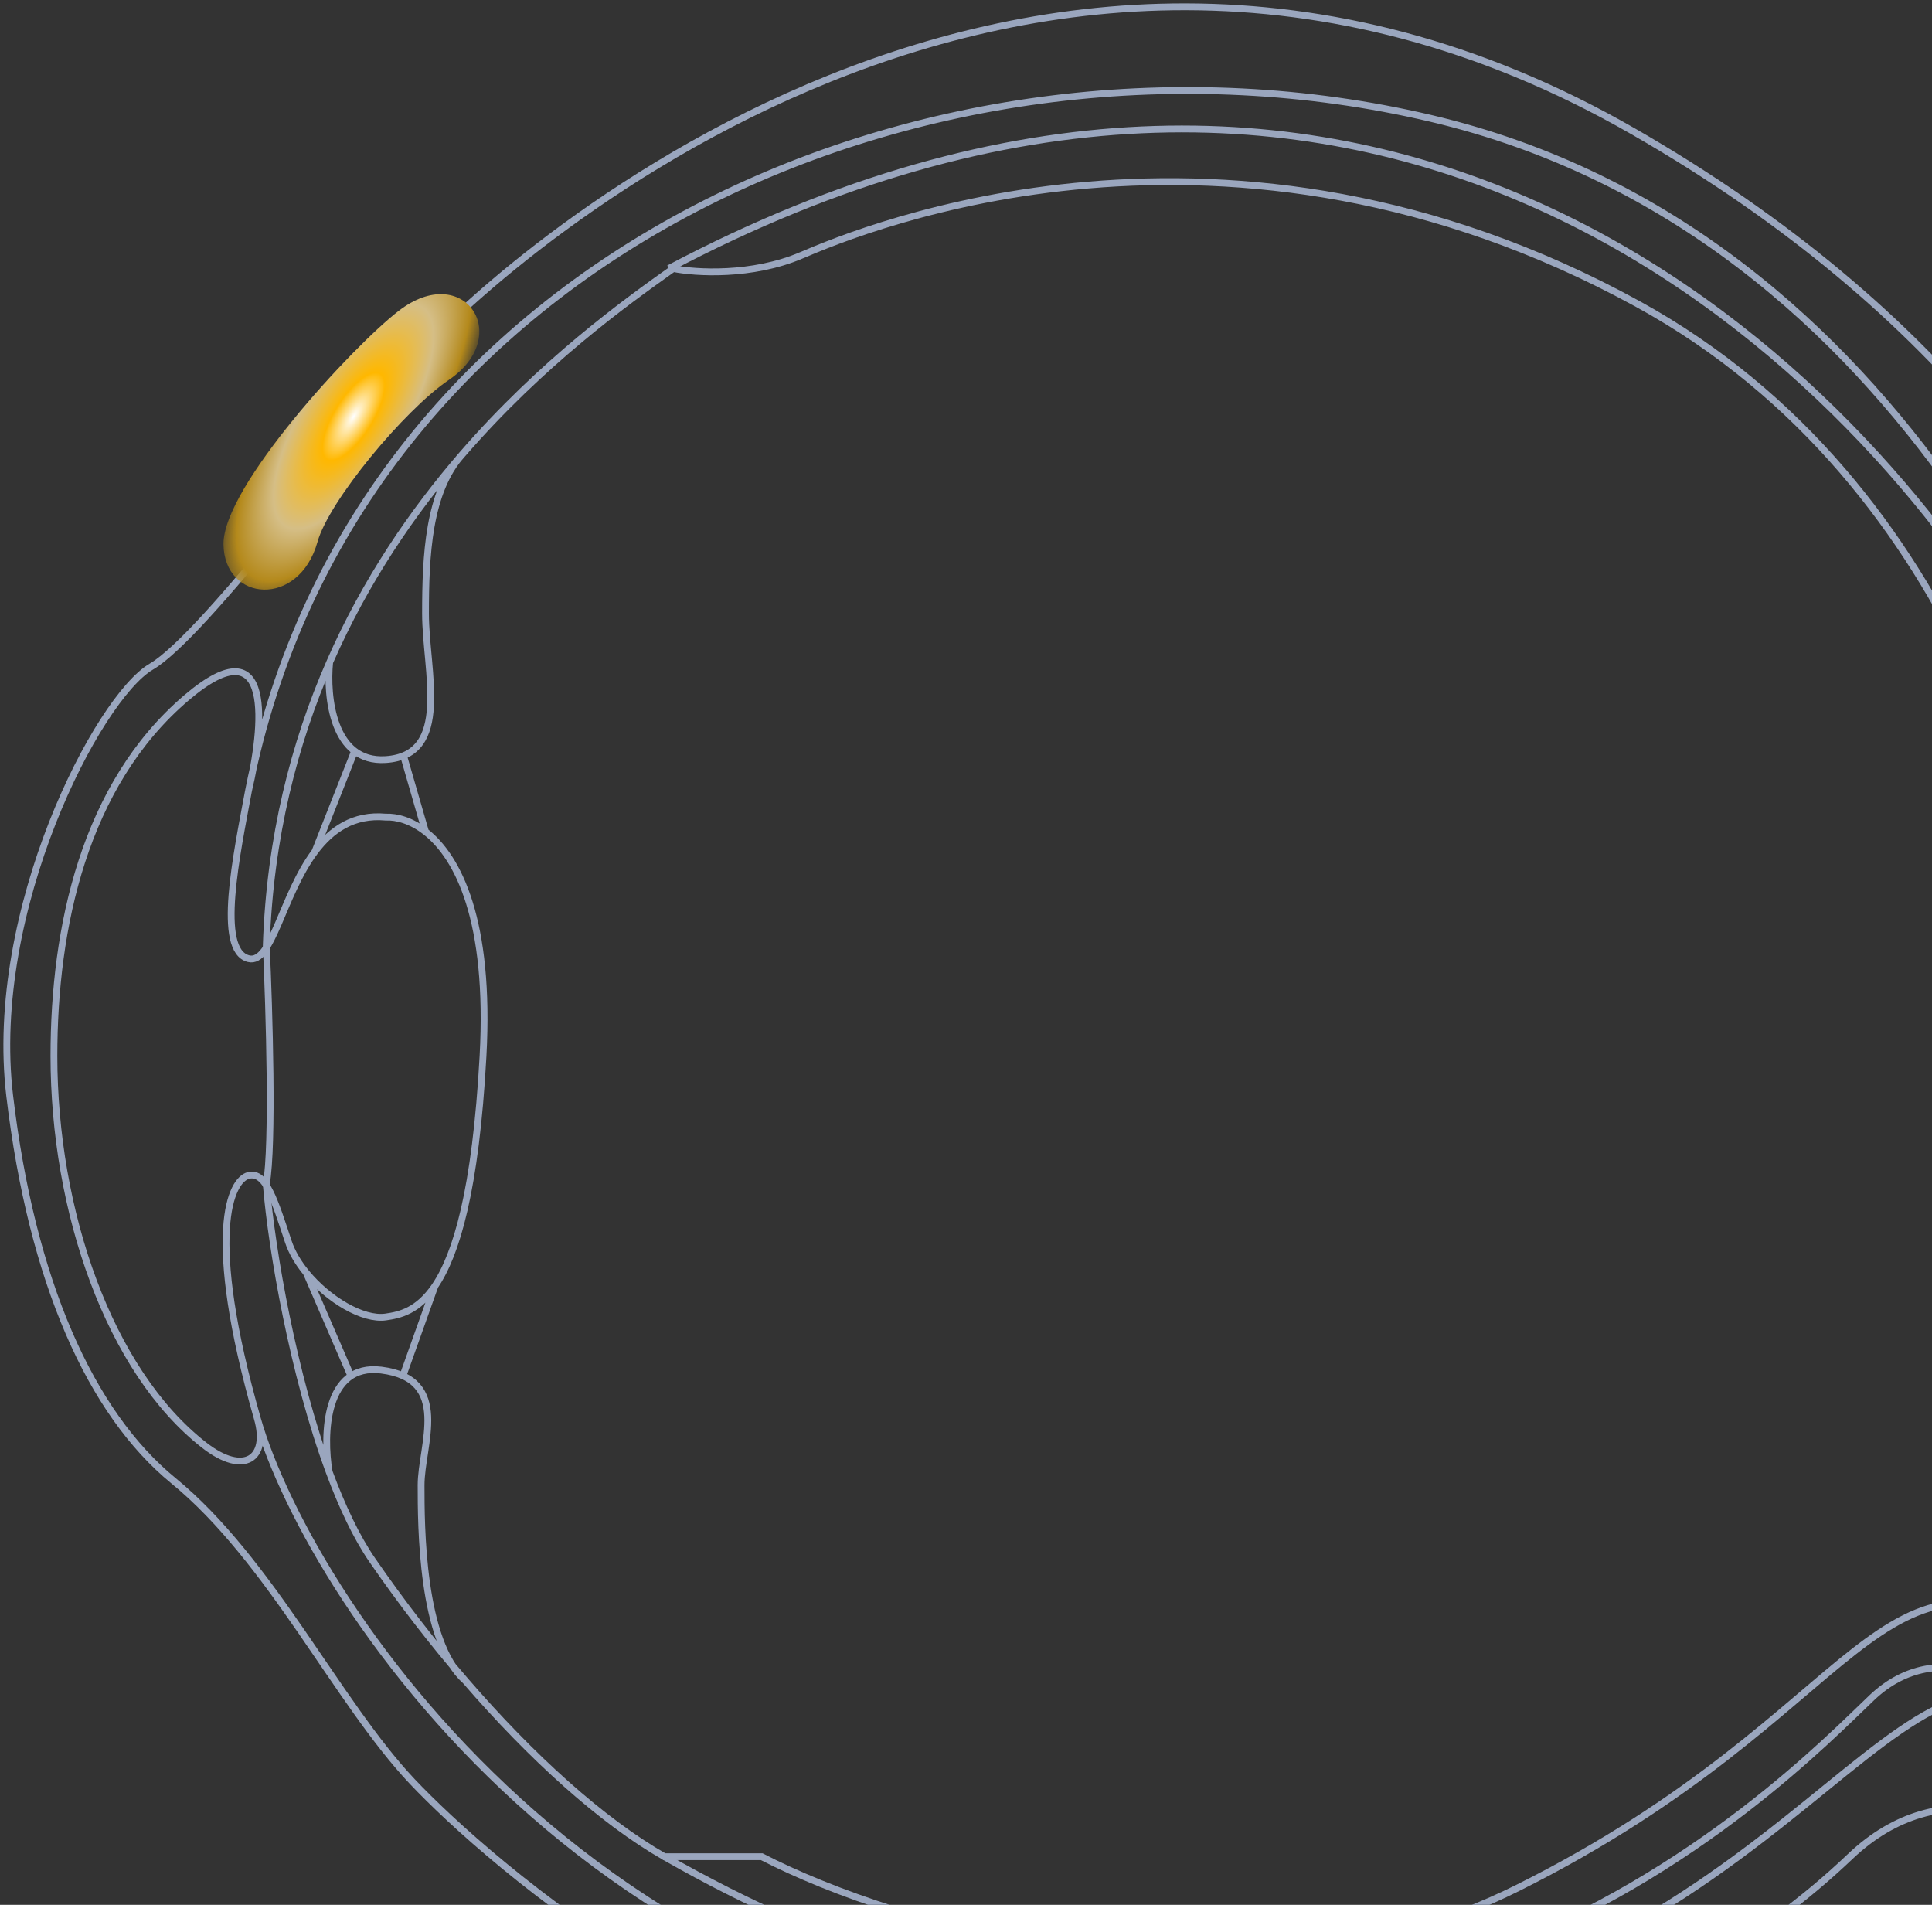<svg width="284" height="280" viewBox="0 0 284 280" fill="none" xmlns="http://www.w3.org/2000/svg">
<rect x="0" y="0" width="284" height="280" fill="#333333" stroke="none"/>
<path d="M389 264.472L331.124 225.454C327.656 222.853 316.167 212.448 323.32 184.485C331.565 152.256 331.774 71.984 240.083 19.31C148.391 -33.364 68.405 43.371 60.601 53.126C52.798 62.88 30.037 93.444 22.234 97.996C14.43 102.548 -1.827 133.762 1.424 161.075C4.676 188.387 13.312 207.691 25.485 217.65C39.792 229.356 49.546 250.165 60.601 261.871C71.354 273.256 113.275 310.643 160.746 309.342C208.218 308.041 245.285 298.287 271.947 272.926C298.609 247.564 335.026 296.986 354.534 309.342" stroke="#9AA6BE"/>
<path d="M383.144 273.576C364.209 261.806 330.373 238.518 316.816 222.03M36.537 116.205C52.144 36.869 137.985 0.452 210.166 17.36C281.813 34.143 309.011 109.052 314.863 129.861C320.716 150.671 310.961 192.289 310.961 210.498C310.961 213.601 313.146 217.566 316.816 222.03M36.537 116.205C34.803 125.526 31.776 139.726 36.537 140.916C40.012 141.785 41.456 131.633 46.293 125.179M36.537 116.205C38.705 107.101 40.441 91.494 27.435 102.549C12.365 115.358 7.926 136.364 7.926 155.223C7.926 177.983 16.025 201.551 30.036 212.449C35.888 217.001 39.511 214.399 37.839 208.547M37.839 208.547C30.036 181.234 33.937 173.431 36.537 172.781C39.137 172.13 40.44 176.682 42.391 182.535C42.911 184.093 43.845 185.652 45.022 187.087M37.839 208.547C45.643 235.859 91.814 305.441 177.002 300.889C262.191 296.337 277.148 233.258 302.509 252.767M302.509 252.767C323.555 268.956 353.666 291.134 365.588 300.889M302.509 252.767C297.524 247.781 285.081 240.151 275.197 249.515C262.841 261.221 197.812 330.152 97.666 272.926M316.816 222.03C312.047 218.836 303.16 208.677 305.761 193.59C309.012 174.731 319.078 131.728 295.356 92.794C268.413 48.574 199.112 -13.854 98.317 39.47M45.022 187.087C48.267 191.043 53.358 194.067 56.697 193.59C58.731 193.299 61.414 192.749 63.935 189.038M45.022 187.087L51.495 202.044M63.935 189.038C67.055 184.444 69.925 175.006 71.004 155.223C72.091 135.302 67.356 125.993 62.551 122.249M63.935 189.038L59.299 202.044M46.293 125.179C48.699 121.969 51.945 119.675 56.697 120.107C58.343 120.041 60.454 120.615 62.551 122.249M46.293 125.179L52.146 110.352M62.551 122.249L59.299 111.003" stroke="#9AA6BE"/>
<path d="M377.293 281.382L318.116 238.463C308.795 231.309 291.454 213.361 296.656 198.795C301.859 184.228 303.16 168.014 303.16 161.728L307.062 156.526L303.16 151.974C302.51 127.262 289.114 71.207 240.732 44.675C180.255 11.51 126.93 33.62 117.826 37.522C110.543 40.643 102.219 40.123 98.968 39.472C91.975 44.426 79.629 53.296 67.955 66.785M370.791 291.137C359.303 280.949 330.213 256.801 305.762 241.714C275.198 222.856 275.198 251.469 223.174 277.48C181.555 298.29 131.699 283.116 111.974 272.928H97.667C88.495 267.687 78.15 258.339 68.404 247.051M48.463 97.349C43.244 109.274 39.676 123.094 39.141 138.968C39.574 148.289 40.181 168.361 39.141 174.084C39.94 183.84 43.135 202.155 48.386 216.353M48.463 97.349C47.957 102.334 48.895 112.175 56.699 111.655C66.453 111.005 62.551 98.649 62.551 90.195C62.551 81.742 62.955 72.258 67.955 66.785M48.463 97.349C53.746 85.276 60.722 75.144 67.955 66.785M48.386 216.353C50.252 221.397 52.378 225.922 54.748 229.359C59.018 235.551 63.639 241.533 68.404 247.051M48.386 216.353C47.472 210.934 47.724 200.355 56.048 201.396C66.453 202.697 61.901 212.451 61.901 218.304C61.901 224.156 61.901 241.333 68.404 247.051" stroke="#9AA6BE"/>
<path d="M65.995 55.834C59.396 60.31 48.349 73.657 46.677 79.641C43.939 89.432 32.949 88.473 32.853 80.001C32.758 71.529 51.907 50.842 58.628 45.68C68.21 38.321 75.547 49.355 65.995 55.834Z" fill="url(#paint0_radial_276_18574)"/>
<defs>
<radialGradient id="paint0_radial_276_18574" cx="0" cy="0" r="1" gradientUnits="userSpaceOnUse" gradientTransform="translate(51.979 61.232) rotate(122.043) scale(33.698 12.783)">
<stop stop-color="white"/>
<stop offset="0.219" stop-color="#FFB800"/>
<stop offset="0.562" stop-color="#D5BE86"/>
<stop offset="0.823" stop-color="#B4891B"/>
<stop offset="1" stop-color="#B4891B" stop-opacity="0"/>
</radialGradient>
</defs>
</svg>
